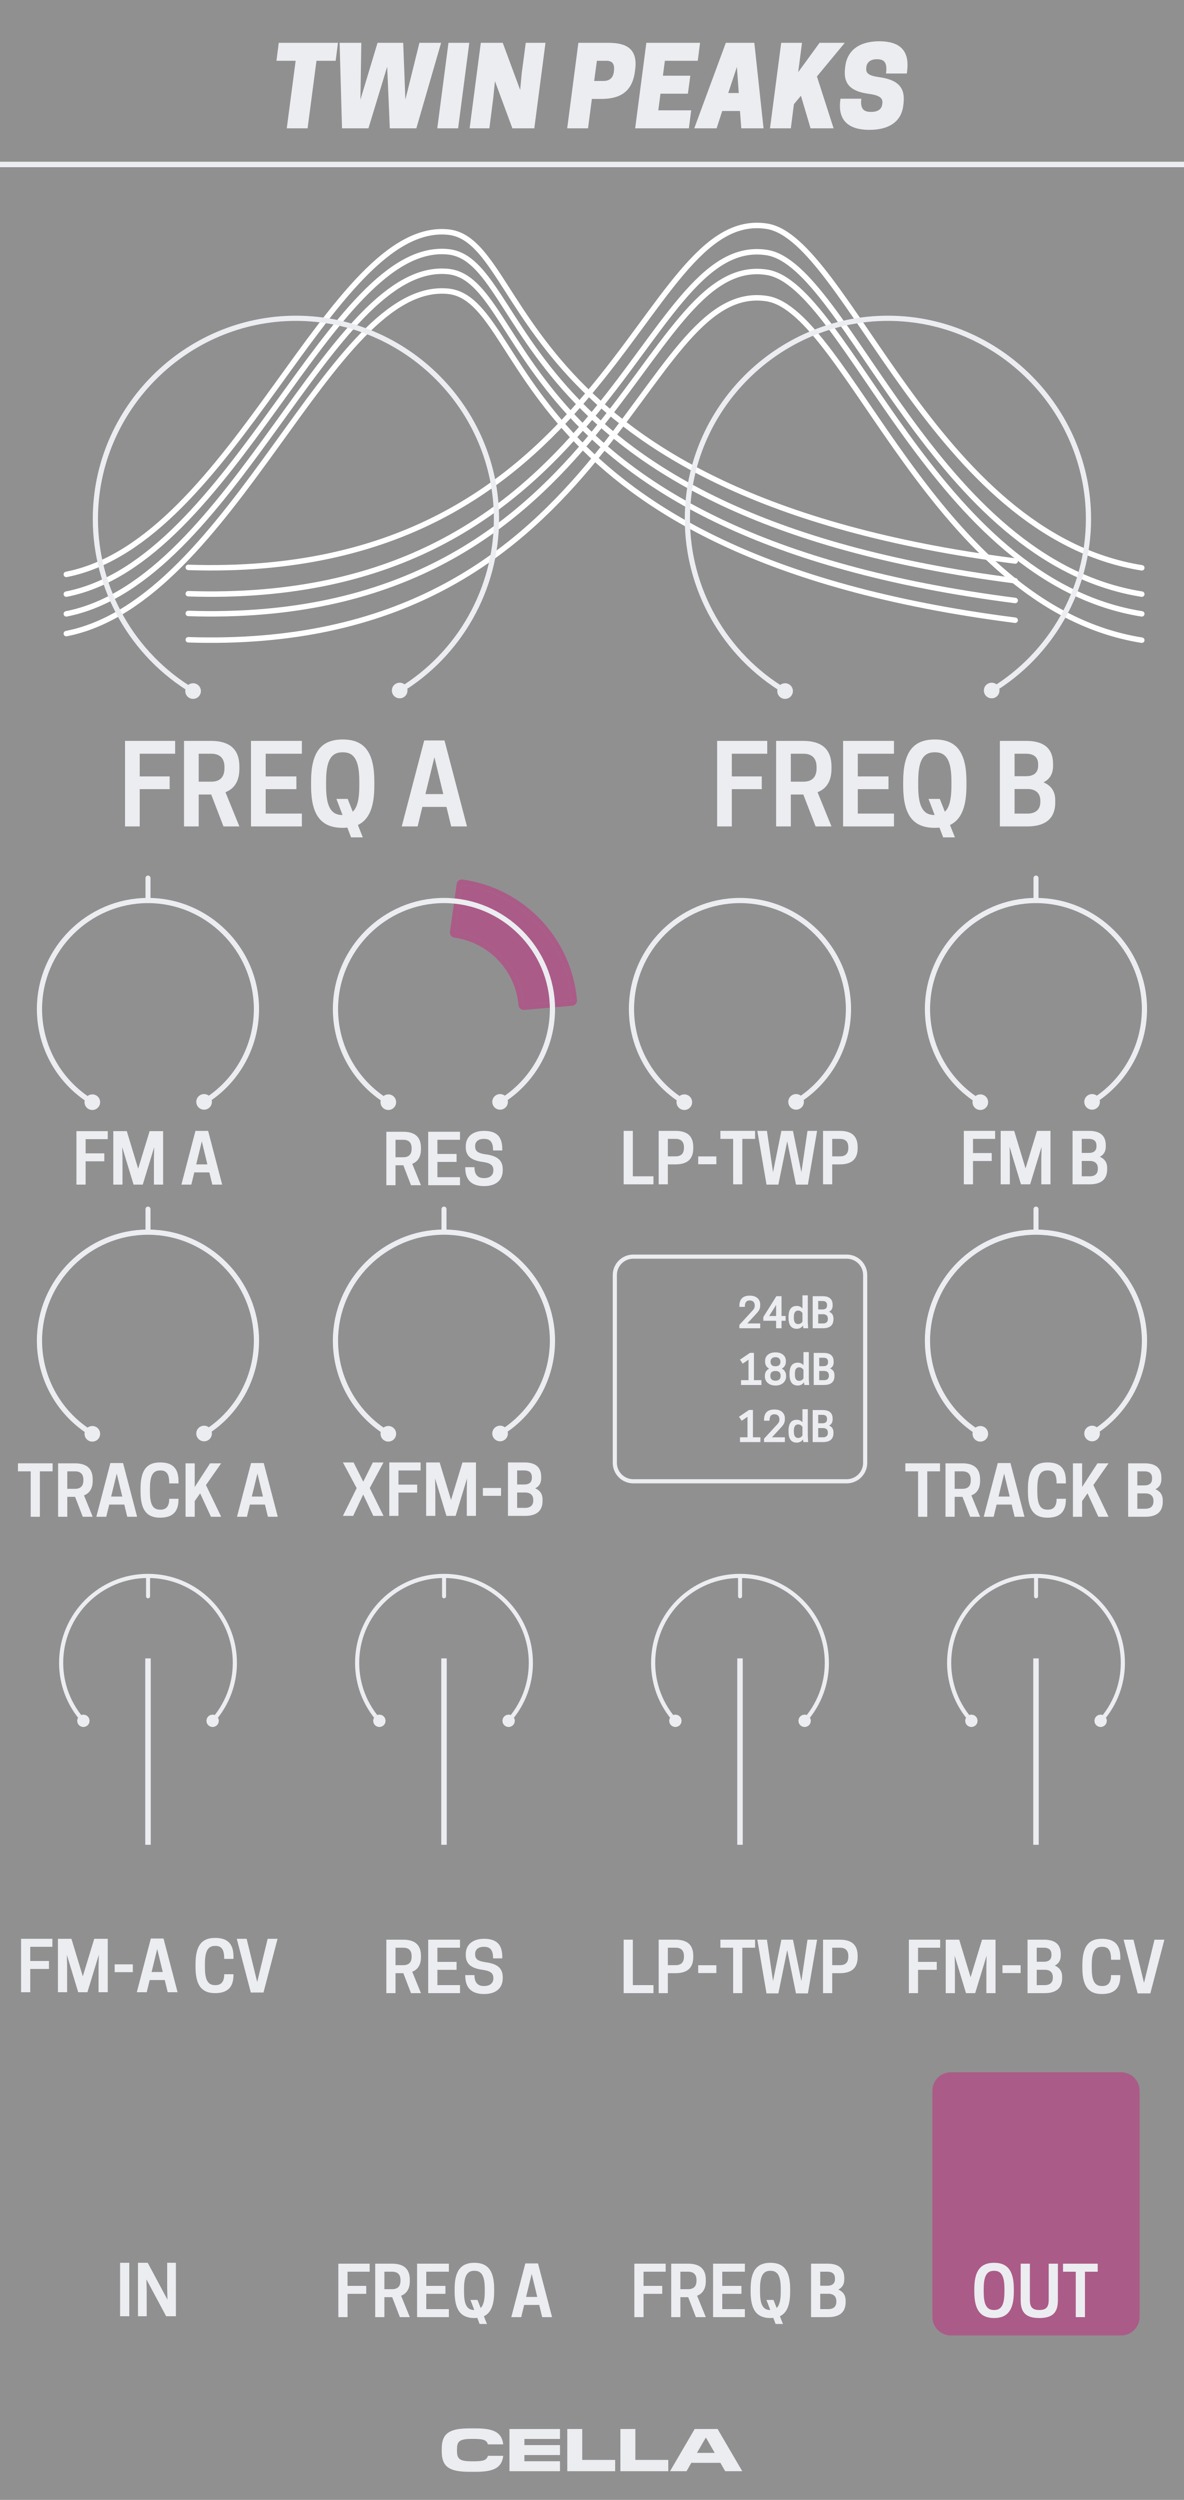 <?xml version="1.0" encoding="UTF-8" standalone="no"?>
<!DOCTYPE svg PUBLIC "-//W3C//DTD SVG 1.1//EN" "http://www.w3.org/Graphics/SVG/1.1/DTD/svg11.dtd">
<svg width="100%" height="100%" viewBox="0 0 180 380" version="1.1" xmlns="http://www.w3.org/2000/svg" xmlns:xlink="http://www.w3.org/1999/xlink" xml:space="preserve" xmlns:serif="http://www.serif.com/" style="fill-rule:evenodd;clip-rule:evenodd;stroke-linejoin:round;stroke-miterlimit:1.5;">
    <g id="Layer1">
        <rect x="-0" y="0" width="180" height="380" style="fill:#909090;"/>
        <g>
            <path d="M10.083,90.312C35.494,85.327 50.271,36.574 68.085,38.271C80.689,39.472 76.571,78.341 154.336,88.279" style="fill:none;stroke:#fff;stroke-width:0.83px;stroke-linecap:round;"/>
            <path d="M10.083,87.312C35.494,82.327 50.271,33.574 68.085,35.271C80.689,36.472 76.571,75.341 154.336,85.279" style="fill:none;stroke:#fff;stroke-width:0.83px;stroke-linecap:round;"/>
            <path d="M10.083,93.312C35.494,88.327 50.271,39.574 68.085,41.271C80.689,42.472 76.571,81.341 154.336,91.279" style="fill:none;stroke:#fff;stroke-width:0.83px;stroke-linecap:round;"/>
            <path d="M10.083,96.312C35.494,91.327 50.271,42.574 68.085,44.271C80.689,45.472 76.571,84.341 154.336,94.279" style="fill:none;stroke:#fff;stroke-width:0.83px;stroke-linecap:round;"/>
            <path d="M28.625,90.249C92.982,92.38 96.92,35.319 116.59,38.391C128.742,40.289 141.925,85.262 173.582,90.312" style="fill:none;stroke:#fff;stroke-width:0.83px;stroke-linecap:round;"/>
            <path d="M28.625,93.249C92.982,95.38 96.92,38.319 116.59,41.391C128.742,43.289 141.925,88.262 173.582,93.312" style="fill:none;stroke:#fff;stroke-width:0.83px;stroke-linecap:round;"/>
            <path d="M28.625,86.249C92.982,88.38 96.92,31.319 116.59,34.391C128.742,36.289 141.925,81.262 173.582,86.312" style="fill:none;stroke:#fff;stroke-width:0.83px;stroke-linecap:round;"/>
            <path d="M28.625,97.249C92.982,99.38 96.92,42.319 116.59,45.391C128.742,47.289 141.925,92.262 173.582,97.312" style="fill:none;stroke:#fff;stroke-width:0.83px;stroke-linecap:round;"/>
        </g>
        <path d="M173.25,317.8C173.25,316.255 171.995,315 170.45,315L144.55,315C143.005,315 141.75,316.255 141.75,317.8L141.75,352.2C141.75,353.745 143.005,355 144.55,355L170.45,355C171.995,355 173.25,353.745 173.25,352.2L173.25,317.8Z" style="fill:#ab5b87;"/>
        <path d="M0,25L180,25" style="fill:none;stroke:#ecedf1;stroke-width:0.83px;"/>
        <path d="M151.13,352.355C153.161,352.355 154.13,351.178 154.13,348.365L154.13,347.949C154.13,345.136 153.161,343.959 151.13,343.959C149.089,343.959 148.12,345.136 148.12,347.949L148.12,348.365C148.12,351.178 149.089,352.355 151.13,352.355ZM151.078,351.136C149.943,351.136 149.547,350.199 149.547,348.365L149.547,347.949C149.547,346.115 149.943,345.178 151.078,345.178L151.172,345.178C152.307,345.178 152.703,346.115 152.703,347.949L152.703,348.365C152.703,350.199 152.307,351.136 151.172,351.136L151.078,351.136Z" style="fill:#ecedf1;fill-rule:nonzero;"/>
        <path d="M158.005,352.355C160.057,352.355 160.828,351.49 160.828,349.667L160.828,344.094L159.432,344.094L159.432,349.615C159.432,350.688 159.047,351.136 158.005,351.136C156.953,351.136 156.568,350.688 156.568,349.615L156.568,344.094L155.172,344.094L155.172,349.667C155.172,351.49 155.943,352.355 158.005,352.355Z" style="fill:#ecedf1;fill-rule:nonzero;"/>
        <path d="M164.943,345.313L166.88,345.313L166.88,344.094L161.609,344.094L161.609,345.313L163.547,345.313L163.547,352.219L164.943,352.219L164.943,345.313Z" style="fill:#ecedf1;fill-rule:nonzero;"/>
        <path d="M96.437,344.094L96.437,352.219L97.833,352.219L97.833,348.678L100.677,348.678L100.677,347.469L97.833,347.469L97.833,345.313L101.198,345.313L101.198,344.094L96.437,344.094Z" style="fill:#ecedf1;fill-rule:nonzero;"/>
        <path d="M103.437,349.188L104.625,349.188L105.792,352.219L107.302,352.219L105.979,348.969C106.719,348.678 107.302,348.042 107.302,346.74L107.302,346.532C107.302,344.469 105.854,344.094 104.583,344.094L102.042,344.094L102.042,352.219L103.437,352.219L103.437,349.188ZM103.437,347.969L103.437,345.313L104.635,345.313C105.177,345.313 105.885,345.511 105.885,346.584L105.885,346.699C105.885,347.771 105.177,347.969 104.635,347.969L103.437,347.969Z" style="fill:#ecedf1;fill-rule:nonzero;"/>
        <path d="M108.406,344.094L108.406,352.219L113.24,352.219L113.24,351.001L109.802,351.001L109.802,348.678L112.719,348.678L112.719,347.469L109.802,347.469L109.802,345.313L113.24,345.313L113.24,344.094L108.406,344.094Z" style="fill:#ecedf1;fill-rule:nonzero;"/>
        <path d="M117.125,352.355C117.271,352.355 117.417,352.344 117.562,352.334L117.917,353.261L119.031,353.261L118.562,352.084C119.615,351.584 120.125,350.407 120.125,348.365L120.125,347.949C120.125,345.136 119.156,343.959 117.125,343.959C115.083,343.959 114.115,345.136 114.115,347.949L114.115,348.365C114.115,351.178 115.083,352.355 117.125,352.355ZM117.594,349.605L116.521,349.605L117.104,351.136L117.073,351.136C115.937,351.136 115.542,350.199 115.542,348.365L115.542,347.949C115.542,346.115 115.937,345.178 117.073,345.178L117.167,345.178C118.302,345.178 118.698,346.115 118.698,347.949L118.698,348.365C118.698,349.584 118.521,350.407 118.073,350.824L117.594,349.605Z" style="fill:#ecedf1;fill-rule:nonzero;"/>
        <path d="M123.302,344.094L123.302,352.219L125.896,352.219C127.229,352.219 128.562,351.782 128.562,349.938L128.562,349.73C128.562,348.803 128.083,348.303 127.448,348.032C127.979,347.761 128.354,347.292 128.354,346.49L128.354,346.282C128.354,344.501 127.083,344.094 125.792,344.094L123.302,344.094ZM125.948,348.667C126.552,348.667 127.146,348.938 127.146,349.782L127.146,349.896C127.146,350.73 126.552,351.001 125.948,351.001L124.698,351.001L124.698,348.667L125.948,348.667ZM125.792,345.313C126.375,345.313 126.937,345.532 126.937,346.313L126.937,346.449C126.937,347.23 126.375,347.449 125.792,347.449L124.698,347.449L124.698,345.313L125.792,345.313Z" style="fill:#ecedf1;fill-rule:nonzero;"/>
        <path d="M51.437,344.094L51.437,352.219L52.833,352.219L52.833,348.678L55.677,348.678L55.677,347.469L52.833,347.469L52.833,345.313L56.198,345.313L56.198,344.094L51.437,344.094Z" style="fill:#ecedf1;fill-rule:nonzero;"/>
        <path d="M58.437,349.188L59.625,349.188L60.792,352.219L62.302,352.219L60.979,348.969C61.719,348.678 62.302,348.042 62.302,346.74L62.302,346.532C62.302,344.469 60.854,344.094 59.583,344.094L57.042,344.094L57.042,352.219L58.437,352.219L58.437,349.188ZM58.437,347.969L58.437,345.313L59.635,345.313C60.177,345.313 60.885,345.511 60.885,346.584L60.885,346.699C60.885,347.771 60.177,347.969 59.635,347.969L58.437,347.969Z" style="fill:#ecedf1;fill-rule:nonzero;"/>
        <path d="M63.406,344.094L63.406,352.219L68.24,352.219L68.24,351.001L64.802,351.001L64.802,348.678L67.719,348.678L67.719,347.469L64.802,347.469L64.802,345.313L68.24,345.313L68.24,344.094L63.406,344.094Z" style="fill:#ecedf1;fill-rule:nonzero;"/>
        <path d="M72.125,352.355C72.271,352.355 72.417,352.344 72.562,352.334L72.917,353.261L74.031,353.261L73.562,352.084C74.615,351.584 75.125,350.407 75.125,348.365L75.125,347.949C75.125,345.136 74.156,343.959 72.125,343.959C70.083,343.959 69.115,345.136 69.115,347.949L69.115,348.365C69.115,351.178 70.083,352.355 72.125,352.355ZM72.594,349.605L71.521,349.605L72.104,351.136L72.073,351.136C70.937,351.136 70.542,350.199 70.542,348.365L70.542,347.949C70.542,346.115 70.937,345.178 72.073,345.178L72.167,345.178C73.302,345.178 73.698,346.115 73.698,347.949L73.698,348.365C73.698,349.584 73.521,350.407 73.073,350.824L72.594,349.605Z" style="fill:#ecedf1;fill-rule:nonzero;"/>
        <path d="M79.865,344.053L77.729,352.219L79.24,352.219L79.687,350.365L81.979,350.365L82.427,352.219L83.927,352.219L81.792,344.053L79.865,344.053ZM80.833,345.646L81.677,349.146L79.979,349.146L80.833,345.646Z" style="fill:#ecedf1;fill-rule:nonzero;"/>
        <path d="M86.926,152.088L79.614,152.727C79.12,147.087 74.799,142.534 69.192,141.746L70.214,134.477C79.205,135.74 86.134,143.042 86.926,152.088Z" style="fill:#ab5b87;"/>
        <path d="M86.995,152.876L79.683,153.516C79.247,153.554 78.863,153.232 78.825,152.796C78.364,147.523 74.324,143.266 69.082,142.529C68.649,142.469 68.348,142.068 68.408,141.635L69.43,134.367C69.491,133.934 69.891,133.632 70.324,133.693C79.68,135.008 86.891,142.606 87.714,152.019C87.753,152.454 87.43,152.838 86.995,152.876ZM86.926,152.088C86.134,143.042 79.205,135.74 70.214,134.477L69.192,141.746C74.799,142.534 79.12,147.087 79.614,152.727L86.926,152.088Z" style="fill:#ab5b87;"/>
        <g id="CTR">
            <circle id="Base" cx="45.007" cy="78.875" r="30.493" style="fill:none;"/>
            <path id="path89" d="M60.147,103.946C59.586,104.285 59.406,105.016 59.745,105.577C60.084,106.138 60.815,106.318 61.376,105.979C61.937,105.64 62.117,104.909 61.778,104.348C61.439,103.787 60.708,103.607 60.147,103.946Z" style="fill:#ecedf1;fill-rule:nonzero;"/>
            <path d="M29.964,104.027C30.526,104.363 30.71,105.092 30.374,105.655C30.038,106.218 29.309,106.402 28.746,106.066C28.183,105.73 27.999,105 28.335,104.437C28.671,103.875 29.401,103.691 29.964,104.027Z" style="fill:#ecedf1;fill-rule:nonzero;"/>
            <path d="M60.761,104.963C69.885,99.447 75.477,89.532 75.477,78.871C75.477,62.145 61.714,48.382 44.989,48.382C28.263,48.382 14.5,62.145 14.5,78.871C14.5,89.59 20.153,99.55 29.355,105.046" style="fill:none;fill-rule:nonzero;stroke:#ecedf1;stroke-width:0.79px;stroke-linecap:round;stroke-miterlimit:4;"/>
        </g>
        <g id="CTR1" serif:id="CTR">
            <circle id="Base1" serif:id="Base" cx="135.007" cy="78.875" r="30.493" style="fill:none;"/>
            <path id="path891" serif:id="path89" d="M150.147,103.946C149.586,104.285 149.406,105.016 149.745,105.577C150.084,106.138 150.815,106.318 151.376,105.979C151.937,105.64 152.117,104.909 151.778,104.348C151.439,103.787 150.708,103.607 150.147,103.946Z" style="fill:#ecedf1;fill-rule:nonzero;"/>
            <path d="M119.964,104.027C120.526,104.363 120.71,105.092 120.374,105.655C120.038,106.218 119.309,106.402 118.746,106.066C118.183,105.73 117.999,105 118.335,104.437C118.671,103.875 119.401,103.691 119.964,104.027Z" style="fill:#ecedf1;fill-rule:nonzero;"/>
            <path d="M150.761,104.963C159.885,99.447 165.477,89.532 165.477,78.871C165.477,62.145 151.714,48.382 134.989,48.382C118.263,48.382 104.5,62.145 104.5,78.871C104.5,89.59 110.153,99.55 119.355,105.046" style="fill:none;fill-rule:nonzero;stroke:#ecedf1;stroke-width:0.79px;stroke-linecap:round;stroke-miterlimit:4;"/>
        </g>
        <rect x="18.26" y="343.959" width="1.396" height="8.125" style="fill:#ecedf1;fill-rule:nonzero;"/>
        <path d="M26.74,343.959L25.417,343.959L25.417,347.844L25.458,349.563L22.458,343.959L20.979,343.959L20.979,352.084L22.302,352.084L22.302,348.199L22.26,346.48L25.26,352.084L26.74,352.084L26.74,343.959Z" style="fill:#ecedf1;fill-rule:nonzero;"/>
        <path d="M138.172,294.844L138.172,302.969L139.568,302.969L139.568,299.428L142.411,299.428L142.411,298.219L139.568,298.219L139.568,296.063L142.932,296.063L142.932,294.844L138.172,294.844Z" style="fill:#ecedf1;fill-rule:nonzero;"/>
        <path d="M149.995,297.271L149.953,298.949L149.953,302.969L151.349,302.969L151.349,294.844L149.297,294.844L147.557,300.553L145.828,294.844L143.776,294.844L143.776,302.969L145.172,302.969L145.172,298.949L145.13,297.271L146.859,302.969L148.255,302.969L149.995,297.271Z" style="fill:#ecedf1;fill-rule:nonzero;"/>
        <rect x="152.401" y="298.73" width="2.76" height="1.188" style="fill:#ecedf1;fill-rule:nonzero;"/>
        <path d="M156.214,294.844L156.214,302.969L158.807,302.969C160.141,302.969 161.474,302.532 161.474,300.688L161.474,300.48C161.474,299.553 160.995,299.053 160.359,298.782C160.891,298.511 161.266,298.042 161.266,297.24L161.266,297.032C161.266,295.251 159.995,294.844 158.703,294.844L156.214,294.844ZM158.859,299.417C159.464,299.417 160.057,299.688 160.057,300.532L160.057,300.646C160.057,301.48 159.464,301.751 158.859,301.751L157.609,301.751L157.609,299.417L158.859,299.417ZM158.703,296.063C159.286,296.063 159.849,296.282 159.849,297.063L159.849,297.199C159.849,297.98 159.286,298.199 158.703,298.199L157.609,298.199L157.609,296.063L158.703,296.063Z" style="fill:#ecedf1;fill-rule:nonzero;"/>
        <path d="M165.974,299.115L165.974,298.699C165.974,296.865 166.349,295.928 167.505,295.928L167.599,295.928C168.589,295.928 168.911,296.605 168.911,297.896L170.318,297.896L170.318,297.542C170.318,295.563 169.38,294.709 167.516,294.709C165.484,294.709 164.547,295.886 164.547,298.699L164.547,299.115C164.547,301.928 165.484,303.105 167.516,303.105C169.38,303.105 170.318,302.251 170.318,300.334L170.318,300.23L168.911,300.23C168.911,301.251 168.547,301.886 167.599,301.886L167.505,301.886C166.339,301.886 165.974,300.949 165.974,299.115Z" style="fill:#ecedf1;fill-rule:nonzero;"/>
        <path d="M174.88,303.011L177.016,294.844L175.516,294.844L173.922,301.417L172.318,294.844L170.818,294.844L172.953,303.011L174.88,303.011Z" style="fill:#ecedf1;fill-rule:nonzero;"/>
        <path d="M99.344,302.969L99.344,301.751L96.208,301.751L96.208,294.844L94.812,294.844L94.812,302.969L99.344,302.969Z" style="fill:#ecedf1;fill-rule:nonzero;"/>
        <path d="M101.531,299.938L102.677,299.938C103.948,299.938 105.396,299.563 105.396,297.49L105.396,297.282C105.396,295.219 103.948,294.844 102.677,294.844L100.135,294.844L100.135,302.969L101.531,302.969L101.531,299.938ZM101.531,298.719L101.531,296.063L102.729,296.063C103.271,296.063 103.979,296.261 103.979,297.334L103.979,297.449C103.979,298.521 103.271,298.719 102.729,298.719L101.531,298.719Z" style="fill:#ecedf1;fill-rule:nonzero;"/>
        <rect x="106.146" y="298.73" width="2.76" height="1.188" style="fill:#ecedf1;fill-rule:nonzero;"/>
        <path d="M112.854,296.063L114.792,296.063L114.792,294.844L109.521,294.844L109.521,296.063L111.458,296.063L111.458,302.969L112.854,302.969L112.854,296.063Z" style="fill:#ecedf1;fill-rule:nonzero;"/>
        <path d="M121.01,303.011L122.823,303.011L124.219,294.844L122.76,294.844L121.833,301.136L120.552,294.844L118.792,294.844L117.521,301.136L116.594,294.844L115.135,294.844L116.531,303.011L118.333,303.011L119.677,296.428L121.01,303.011Z" style="fill:#ecedf1;fill-rule:nonzero;"/>
        <path d="M126.521,299.938L127.667,299.938C128.937,299.938 130.385,299.563 130.385,297.49L130.385,297.282C130.385,295.219 128.937,294.844 127.667,294.844L125.125,294.844L125.125,302.969L126.521,302.969L126.521,299.938ZM126.521,298.719L126.521,296.063L127.719,296.063C128.26,296.063 128.969,296.261 128.969,297.334L128.969,297.449C128.969,298.521 128.26,298.719 127.719,298.719L126.521,298.719Z" style="fill:#ecedf1;fill-rule:nonzero;"/>
        <path d="M60.13,299.938L61.318,299.938L62.484,302.969L63.995,302.969L62.672,299.719C63.411,299.428 63.995,298.792 63.995,297.49L63.995,297.282C63.995,295.219 62.547,294.844 61.276,294.844L58.734,294.844L58.734,302.969L60.13,302.969L60.13,299.938ZM60.13,298.719L60.13,296.063L61.328,296.063C61.87,296.063 62.578,296.261 62.578,297.334L62.578,297.449C62.578,298.521 61.87,298.719 61.328,298.719L60.13,298.719Z" style="fill:#ecedf1;fill-rule:nonzero;"/>
        <path d="M65.099,294.844L65.099,302.969L69.932,302.969L69.932,301.751L66.495,301.751L66.495,299.428L69.411,299.428L69.411,298.219L66.495,298.219L66.495,296.063L69.932,296.063L69.932,294.844L65.099,294.844Z" style="fill:#ecedf1;fill-rule:nonzero;"/>
        <path d="M73.37,299.428C74.609,299.594 75.005,299.969 75.005,300.678L75.005,300.74C75.005,301.417 74.505,301.886 73.63,301.886L73.536,301.886C72.661,301.886 72.13,301.386 72.13,300.23L70.734,300.23L70.734,300.334C70.734,302.199 71.724,303.105 73.589,303.105C75.401,303.105 76.432,302.209 76.432,300.688L76.432,300.574C76.432,299.146 75.589,298.511 73.818,298.271C72.536,298.094 72.234,297.719 72.234,297.053L72.234,296.99C72.234,296.355 72.734,295.928 73.505,295.928L73.599,295.928C74.568,295.928 74.964,296.469 74.964,297.688L76.359,297.688L76.359,297.449C76.359,295.615 75.516,294.709 73.589,294.709C71.828,294.709 70.807,295.626 70.807,297.063L70.807,297.167C70.807,298.511 71.599,299.188 73.37,299.428Z" style="fill:#ecedf1;fill-rule:nonzero;"/>
        <path d="M3.203,294.709L3.203,302.834L4.599,302.834L4.599,299.292L7.443,299.292L7.443,298.084L4.599,298.084L4.599,295.928L7.964,295.928L7.964,294.709L3.203,294.709Z" style="fill:#ecedf1;fill-rule:nonzero;"/>
        <path d="M15.026,297.136L14.984,298.813L14.984,302.834L16.38,302.834L16.38,294.709L14.328,294.709L12.589,300.417L10.859,294.709L8.807,294.709L8.807,302.834L10.203,302.834L10.203,298.813L10.161,297.136L11.891,302.834L13.286,302.834L15.026,297.136Z" style="fill:#ecedf1;fill-rule:nonzero;"/>
        <rect x="17.432" y="298.594" width="2.76" height="1.188" style="fill:#ecedf1;fill-rule:nonzero;"/>
        <path d="M22.932,294.667L20.797,302.834L22.307,302.834L22.755,300.98L25.047,300.98L25.495,302.834L26.995,302.834L24.859,294.667L22.932,294.667ZM23.901,296.261L24.745,299.761L23.047,299.761L23.901,296.261Z" style="fill:#ecedf1;fill-rule:nonzero;"/>
        <path d="M31.151,298.98L31.151,298.563C31.151,296.73 31.526,295.792 32.682,295.792L32.776,295.792C33.766,295.792 34.089,296.469 34.089,297.761L35.495,297.761L35.495,297.407C35.495,295.428 34.557,294.574 32.693,294.574C30.661,294.574 29.724,295.751 29.724,298.563L29.724,298.98C29.724,301.792 30.661,302.969 32.693,302.969C34.557,302.969 35.495,302.115 35.495,300.199L35.495,300.094L34.089,300.094C34.089,301.115 33.724,301.751 32.776,301.751L32.682,301.751C31.516,301.751 31.151,300.813 31.151,298.98Z" style="fill:#ecedf1;fill-rule:nonzero;"/>
        <path d="M40.057,302.876L42.193,294.709L40.693,294.709L39.099,301.282L37.495,294.709L35.995,294.709L38.13,302.876L40.057,302.876Z" style="fill:#ecedf1;fill-rule:nonzero;"/>
        <path d="M140.969,223.654L142.906,223.654L142.906,222.435L137.635,222.435L137.635,223.654L139.573,223.654L139.573,230.56L140.969,230.56L140.969,223.654Z" style="fill:#ecedf1;fill-rule:nonzero;"/>
        <path d="M145.135,227.529L146.323,227.529L147.49,230.56L149,230.56L147.677,227.31C148.417,227.019 149,226.383 149,225.081L149,224.873C149,222.81 147.552,222.435 146.281,222.435L143.74,222.435L143.74,230.56L145.135,230.56L145.135,227.529ZM145.135,226.31L145.135,223.654L146.333,223.654C146.875,223.654 147.583,223.852 147.583,224.925L147.583,225.04C147.583,226.113 146.875,226.31 146.333,226.31L145.135,226.31Z" style="fill:#ecedf1;fill-rule:nonzero;"/>
        <path d="M151.688,222.394L149.552,230.56L151.063,230.56L151.51,228.706L153.802,228.706L154.25,230.56L155.75,230.56L153.615,222.394L151.688,222.394ZM152.656,223.988L153.5,227.488L151.802,227.488L152.656,223.988Z" style="fill:#ecedf1;fill-rule:nonzero;"/>
        <path d="M157.698,226.706L157.698,226.29C157.698,224.456 158.073,223.519 159.229,223.519L159.323,223.519C160.313,223.519 160.635,224.196 160.635,225.488L162.042,225.488L162.042,225.133C162.042,223.154 161.104,222.3 159.24,222.3C157.208,222.3 156.271,223.477 156.271,226.29L156.271,226.706C156.271,229.519 157.208,230.696 159.24,230.696C161.104,230.696 162.042,229.842 162.042,227.925L162.042,227.821L160.635,227.821C160.635,228.842 160.271,229.477 159.323,229.477L159.229,229.477C158.063,229.477 157.698,228.54 157.698,226.706Z" style="fill:#ecedf1;fill-rule:nonzero;"/>
        <path d="M164.51,222.435L163.115,222.435L163.115,230.56L164.51,230.56L164.51,228.165L165.333,226.998L166.979,230.56L168.531,230.56L166.219,225.738L168.531,222.435L166.844,222.435L164.51,226.029L164.51,222.435Z" style="fill:#ecedf1;fill-rule:nonzero;"/>
        <path d="M171.51,222.435L171.51,230.56L174.104,230.56C175.438,230.56 176.771,230.123 176.771,228.279L176.771,228.071C176.771,227.144 176.292,226.644 175.656,226.373C176.188,226.102 176.563,225.633 176.563,224.831L176.563,224.623C176.563,222.842 175.292,222.435 174,222.435L171.51,222.435ZM174.156,227.008C174.76,227.008 175.354,227.279 175.354,228.123L175.354,228.238C175.354,229.071 174.76,229.342 174.156,229.342L172.906,229.342L172.906,227.008L174.156,227.008ZM174,223.654C174.583,223.654 175.146,223.873 175.146,224.654L175.146,224.79C175.146,225.571 174.583,225.79 174,225.79L172.906,225.79L172.906,223.654L174,223.654Z" style="fill:#ecedf1;fill-rule:nonzero;"/>
        <path d="M52.13,230.425L53.693,230.425L55.214,227.175L56.755,230.425L58.307,230.425L56.214,226.196L58.307,222.3L56.682,222.3L55.224,225.227L53.755,222.3L52.13,222.3L54.224,226.206L52.13,230.425Z" style="fill:#ecedf1;fill-rule:nonzero;"/>
        <path d="M59.182,222.3L59.182,230.425L60.578,230.425L60.578,226.883L63.422,226.883L63.422,225.675L60.578,225.675L60.578,223.519L63.943,223.519L63.943,222.3L59.182,222.3Z" style="fill:#ecedf1;fill-rule:nonzero;"/>
        <path d="M71.005,224.727L70.964,226.404L70.964,230.425L72.359,230.425L72.359,222.3L70.307,222.3L68.568,228.008L66.839,222.3L64.786,222.3L64.786,230.425L66.182,230.425L66.182,226.404L66.141,224.727L67.87,230.425L69.266,230.425L71.005,224.727Z" style="fill:#ecedf1;fill-rule:nonzero;"/>
        <rect x="73.411" y="226.185" width="2.76" height="1.188" style="fill:#ecedf1;fill-rule:nonzero;"/>
        <path d="M77.224,222.3L77.224,230.425L79.818,230.425C81.151,230.425 82.484,229.988 82.484,228.144L82.484,227.935C82.484,227.008 82.005,226.508 81.37,226.238C81.901,225.967 82.276,225.498 82.276,224.696L82.276,224.488C82.276,222.706 81.005,222.3 79.714,222.3L77.224,222.3ZM79.87,226.873C80.474,226.873 81.068,227.144 81.068,227.988L81.068,228.102C81.068,228.935 80.474,229.206 79.87,229.206L78.62,229.206L78.62,226.873L79.87,226.873ZM79.714,223.519C80.297,223.519 80.859,223.738 80.859,224.519L80.859,224.654C80.859,225.435 80.297,225.654 79.714,225.654L78.62,225.654L78.62,223.519L79.714,223.519Z" style="fill:#ecedf1;fill-rule:nonzero;"/>
        <path d="M6.062,223.654L8,223.654L8,222.435L2.729,222.435L2.729,223.654L4.667,223.654L4.667,230.56L6.062,230.56L6.062,223.654Z" style="fill:#ecedf1;fill-rule:nonzero;"/>
        <path d="M10.229,227.529L11.417,227.529L12.583,230.56L14.094,230.56L12.771,227.31C13.51,227.019 14.094,226.383 14.094,225.081L14.094,224.873C14.094,222.81 12.646,222.435 11.375,222.435L8.833,222.435L8.833,230.56L10.229,230.56L10.229,227.529ZM10.229,226.31L10.229,223.654L11.427,223.654C11.969,223.654 12.677,223.852 12.677,224.925L12.677,225.04C12.677,226.113 11.969,226.31 11.427,226.31L10.229,226.31Z" style="fill:#ecedf1;fill-rule:nonzero;"/>
        <path d="M16.781,222.394L14.646,230.56L16.156,230.56L16.604,228.706L18.896,228.706L19.344,230.56L20.844,230.56L18.708,222.394L16.781,222.394ZM17.75,223.988L18.594,227.488L16.896,227.488L17.75,223.988Z" style="fill:#ecedf1;fill-rule:nonzero;"/>
        <path d="M22.792,226.706L22.792,226.29C22.792,224.456 23.167,223.519 24.323,223.519L24.417,223.519C25.406,223.519 25.729,224.196 25.729,225.488L27.135,225.488L27.135,225.133C27.135,223.154 26.198,222.3 24.333,222.3C22.302,222.3 21.365,223.477 21.365,226.29L21.365,226.706C21.365,229.519 22.302,230.696 24.333,230.696C26.198,230.696 27.135,229.842 27.135,227.925L27.135,227.821L25.729,227.821C25.729,228.842 25.365,229.477 24.417,229.477L24.323,229.477C23.156,229.477 22.792,228.54 22.792,226.706Z" style="fill:#ecedf1;fill-rule:nonzero;"/>
        <path d="M29.604,222.435L28.208,222.435L28.208,230.56L29.604,230.56L29.604,228.165L30.427,226.998L32.073,230.56L33.625,230.56L31.312,225.738L33.625,222.435L31.937,222.435L29.604,226.029L29.604,222.435Z" style="fill:#ecedf1;fill-rule:nonzero;"/>
        <path d="M38.167,222.394L36.031,230.56L37.542,230.56L37.99,228.706L40.281,228.706L40.729,230.56L42.229,230.56L40.094,222.394L38.167,222.394ZM39.135,223.988L39.979,227.488L38.281,227.488L39.135,223.988Z" style="fill:#ecedf1;fill-rule:nonzero;"/>
        <path d="M146.526,171.9L146.526,180.025L147.922,180.025L147.922,176.483L150.766,176.483L150.766,175.275L147.922,175.275L147.922,173.119L151.286,173.119L151.286,171.9L146.526,171.9Z" style="fill:#ecedf1;fill-rule:nonzero;"/>
        <path d="M158.349,174.327L158.307,176.004L158.307,180.025L159.703,180.025L159.703,171.9L157.651,171.9L155.911,177.608L154.182,171.9L152.13,171.9L152.13,180.025L153.526,180.025L153.526,176.004L153.484,174.327L155.214,180.025L156.609,180.025L158.349,174.327Z" style="fill:#ecedf1;fill-rule:nonzero;"/>
        <path d="M163.057,171.9L163.057,180.025L165.651,180.025C166.984,180.025 168.318,179.588 168.318,177.744L168.318,177.535C168.318,176.608 167.839,176.108 167.203,175.838C167.734,175.567 168.109,175.098 168.109,174.296L168.109,174.088C168.109,172.306 166.839,171.9 165.547,171.9L163.057,171.9ZM165.703,176.473C166.307,176.473 166.901,176.744 166.901,177.588L166.901,177.702C166.901,178.535 166.307,178.806 165.703,178.806L164.453,178.806L164.453,176.473L165.703,176.473ZM165.547,173.119C166.13,173.119 166.693,173.338 166.693,174.119L166.693,174.254C166.693,175.035 166.13,175.254 165.547,175.254L164.453,175.254L164.453,173.119L165.547,173.119Z" style="fill:#ecedf1;fill-rule:nonzero;"/>
        <path d="M99.344,180.025L99.344,178.806L96.208,178.806L96.208,171.9L94.812,171.9L94.812,180.025L99.344,180.025Z" style="fill:#ecedf1;fill-rule:nonzero;"/>
        <path d="M101.531,176.994L102.677,176.994C103.948,176.994 105.396,176.619 105.396,174.546L105.396,174.338C105.396,172.275 103.948,171.9 102.677,171.9L100.135,171.9L100.135,180.025L101.531,180.025L101.531,176.994ZM101.531,175.775L101.531,173.119L102.729,173.119C103.271,173.119 103.979,173.317 103.979,174.39L103.979,174.504C103.979,175.577 103.271,175.775 102.729,175.775L101.531,175.775Z" style="fill:#ecedf1;fill-rule:nonzero;"/>
        <rect x="106.146" y="175.785" width="2.76" height="1.188" style="fill:#ecedf1;fill-rule:nonzero;"/>
        <path d="M112.854,173.119L114.792,173.119L114.792,171.9L109.521,171.9L109.521,173.119L111.458,173.119L111.458,180.025L112.854,180.025L112.854,173.119Z" style="fill:#ecedf1;fill-rule:nonzero;"/>
        <path d="M121.01,180.067L122.823,180.067L124.219,171.9L122.76,171.9L121.833,178.192L120.552,171.9L118.792,171.9L117.521,178.192L116.594,171.9L115.135,171.9L116.531,180.067L118.333,180.067L119.677,173.483L121.01,180.067Z" style="fill:#ecedf1;fill-rule:nonzero;"/>
        <path d="M126.521,176.994L127.667,176.994C128.937,176.994 130.385,176.619 130.385,174.546L130.385,174.338C130.385,172.275 128.937,171.9 127.667,171.9L125.125,171.9L125.125,180.025L126.521,180.025L126.521,176.994ZM126.521,175.775L126.521,173.119L127.719,173.119C128.26,173.119 128.969,173.317 128.969,174.39L128.969,174.504C128.969,175.577 128.26,175.775 127.719,175.775L126.521,175.775Z" style="fill:#ecedf1;fill-rule:nonzero;"/>
        <path d="M60.13,177.129L61.318,177.129L62.484,180.16L63.995,180.16L62.672,176.91C63.411,176.619 63.995,175.983 63.995,174.681L63.995,174.473C63.995,172.41 62.547,172.035 61.276,172.035L58.734,172.035L58.734,180.16L60.13,180.16L60.13,177.129ZM60.13,175.91L60.13,173.254L61.328,173.254C61.87,173.254 62.578,173.452 62.578,174.525L62.578,174.64C62.578,175.713 61.87,175.91 61.328,175.91L60.13,175.91Z" style="fill:#ecedf1;fill-rule:nonzero;"/>
        <path d="M65.099,172.035L65.099,180.16L69.932,180.16L69.932,178.942L66.495,178.942L66.495,176.619L69.411,176.619L69.411,175.41L66.495,175.41L66.495,173.254L69.932,173.254L69.932,172.035L65.099,172.035Z" style="fill:#ecedf1;fill-rule:nonzero;"/>
        <path d="M73.37,176.619C74.609,176.785 75.005,177.16 75.005,177.869L75.005,177.931C75.005,178.608 74.505,179.077 73.63,179.077L73.536,179.077C72.661,179.077 72.13,178.577 72.13,177.421L70.734,177.421L70.734,177.525C70.734,179.39 71.724,180.296 73.589,180.296C75.401,180.296 76.432,179.4 76.432,177.879L76.432,177.765C76.432,176.338 75.589,175.702 73.818,175.463C72.536,175.285 72.234,174.91 72.234,174.244L72.234,174.181C72.234,173.546 72.734,173.119 73.505,173.119L73.599,173.119C74.568,173.119 74.964,173.66 74.964,174.879L76.359,174.879L76.359,174.64C76.359,172.806 75.516,171.9 73.589,171.9C71.828,171.9 70.807,172.817 70.807,174.254L70.807,174.358C70.807,175.702 71.599,176.379 73.37,176.619Z" style="fill:#ecedf1;fill-rule:nonzero;"/>
        <path d="M11.62,171.942L11.62,180.067L13.016,180.067L13.016,176.525L15.859,176.525L15.859,175.317L13.016,175.317L13.016,173.16L16.38,173.16L16.38,171.942L11.62,171.942Z" style="fill:#ecedf1;fill-rule:nonzero;"/>
        <path d="M23.443,174.369L23.401,176.046L23.401,180.067L24.797,180.067L24.797,171.942L22.745,171.942L21.005,177.65L19.276,171.942L17.224,171.942L17.224,180.067L18.62,180.067L18.62,176.046L18.578,174.369L20.307,180.067L21.703,180.067L23.443,174.369Z" style="fill:#ecedf1;fill-rule:nonzero;"/>
        <path d="M29.714,171.9L27.578,180.067L29.089,180.067L29.536,178.213L31.828,178.213L32.276,180.067L33.776,180.067L31.641,171.9L29.714,171.9ZM30.682,173.494L31.526,176.994L29.828,176.994L30.682,173.494Z" style="fill:#ecedf1;fill-rule:nonzero;"/>
        <path d="M48.112,9.24L51.029,9.24L51.379,6.507L42.379,6.507L42.029,9.24L44.946,9.24L43.596,19.507L46.762,19.507L48.112,9.24Z" style="fill:#ecedf1;fill-rule:nonzero;"/>
        <path d="M59.262,19.507L63.296,19.507L67.062,6.507L63.762,6.507L61.629,15.14L61.296,6.507L57.396,6.507L54.796,15.14L54.929,6.507L51.629,6.507L51.996,19.507L56.012,19.507L58.862,10.14L59.262,19.507Z" style="fill:#ecedf1;fill-rule:nonzero;"/>
        <path d="M71.346,6.507L68.179,6.507L66.479,19.507L69.646,19.507L71.346,6.507Z" style="fill:#ecedf1;fill-rule:nonzero;"/>
        <path d="M82.929,6.507L79.929,6.507L79.312,11.173L79.079,13.673L76.429,6.507L73.096,6.507L71.396,19.507L74.396,19.507L74.996,14.84L75.246,12.34L77.896,19.507L81.229,19.507L82.929,6.507Z" style="fill:#ecedf1;fill-rule:nonzero;"/>
        <path d="M89.979,15.04L91.296,15.04C93.496,15.04 96.029,14.54 96.512,10.94L96.562,10.573C97.046,6.973 94.612,6.507 92.412,6.507L87.929,6.507L86.229,19.507L89.396,19.507L89.979,15.04ZM90.329,12.307L90.746,9.24L92.196,9.24C92.812,9.24 93.462,9.44 93.346,10.673L93.329,10.857C93.212,12.057 92.396,12.307 91.779,12.307L90.329,12.307Z" style="fill:#ecedf1;fill-rule:nonzero;"/>
        <path d="M98.262,6.507L96.562,19.507L104.729,19.507L105.079,16.773L100.079,16.773L100.412,14.24L104.579,14.24L104.946,11.507L100.779,11.507L101.079,9.24L106.079,9.24L106.429,6.507L98.262,6.507Z" style="fill:#ecedf1;fill-rule:nonzero;"/>
        <path d="M110.346,6.507L105.546,19.507L108.946,19.507L109.796,16.873L112.496,16.873L112.696,19.507L116.079,19.507L114.679,6.507L110.346,6.507ZM112.029,10.173L112.312,14.14L110.712,14.14L112.029,10.173Z" style="fill:#ecedf1;fill-rule:nonzero;"/>
        <path d="M121.929,6.507L118.762,6.507L117.062,19.507L120.229,19.507L120.696,15.84L121.762,14.557L123.229,19.507L126.729,19.507L124.196,11.623L128.429,6.507L124.596,6.507L121.346,10.973L121.929,6.507Z" style="fill:#ecedf1;fill-rule:nonzero;"/>
        <path d="M132.129,14.273C133.896,14.507 134.212,15.023 134.146,15.673L134.129,15.84C134.062,16.473 133.579,17.007 132.496,17.007L132.329,17.007C131.246,17.007 130.762,16.44 130.946,15.007L127.779,15.007L127.746,15.273C127.362,18.29 128.996,19.74 132.162,19.74C135.229,19.74 137.062,18.44 137.329,15.99L137.362,15.69C137.646,13.207 136.412,12.107 133.629,11.723C131.912,11.49 131.629,11.04 131.696,10.34L131.712,10.173C131.779,9.523 132.312,9.007 133.229,9.007L133.396,9.007C134.562,9.007 134.896,9.707 134.696,11.173L137.862,11.173L137.912,10.773C138.279,7.807 136.929,6.273 133.679,6.273C130.429,6.273 128.746,7.84 128.496,10.14L128.462,10.44C128.196,12.79 129.346,13.907 132.129,14.273Z" style="fill:#ecedf1;fill-rule:nonzero;"/>
        <path d="M72.327,375.731C75.077,375.731 76.287,375.117 76.507,373.302L74.178,373.302C73.977,373.953 73.546,374.136 71.96,374.136L71.74,374.136C69.797,374.136 69.476,373.724 69.476,372.541L69.476,372.33C69.476,371.13 69.797,370.726 71.74,370.726L71.96,370.726C73.546,370.726 73.977,370.91 74.178,371.56L76.507,371.56C76.287,369.745 75.077,369.131 72.327,369.131L71.373,369.131C68.321,369.131 67.157,369.874 67.157,372.23L67.157,372.633C67.157,374.989 68.321,375.731 71.373,375.731L72.327,375.731Z" style="fill:#ecedf1;fill-rule:nonzero;"/>
        <path d="M85.133,374.127L79.724,374.127L79.724,373.183L85.133,373.183L85.133,371.67L79.724,371.67L79.724,370.735L85.133,370.735L85.133,369.223L77.451,369.223L77.451,375.64L85.133,375.64L85.133,374.127Z" style="fill:#ecedf1;fill-rule:nonzero;"/>
        <path d="M93.52,373.925L88.515,373.925L88.515,369.223L86.242,369.223L86.242,375.64L93.52,375.64L93.52,373.925Z" style="fill:#ecedf1;fill-rule:nonzero;"/>
        <path d="M101.596,373.925L96.591,373.925L96.591,369.223L94.318,369.223L94.318,375.64L101.596,375.64L101.596,373.925Z" style="fill:#ecedf1;fill-rule:nonzero;"/>
        <path d="M109.094,369.223L105.611,369.223L101.862,375.64L104.373,375.64L105.098,374.365L109.516,374.365L110.249,375.64L112.843,375.64L109.094,369.223ZM107.353,370.58L108.654,372.853L105.959,372.853L107.27,370.58L107.353,370.58Z" style="fill:#ecedf1;fill-rule:nonzero;"/>
        <g id="CTR2" serif:id="CTR">
            <circle id="Base2" serif:id="Base" cx="22.504" cy="153.38" r="16.496" style="fill:none;"/>
            <path id="path892" serif:id="path89" d="M30.412,166.477C29.851,166.816 29.671,167.546 30.01,168.107C30.349,168.668 31.08,168.848 31.641,168.509C32.202,168.17 32.382,167.44 32.043,166.879C31.704,166.318 30.973,166.138 30.412,166.477Z" style="fill:#ecedf1;fill-rule:nonzero;"/>
            <path d="M14.645,166.519C15.208,166.855 15.392,167.584 15.056,168.147C14.72,168.71 13.99,168.894 13.427,168.558C12.865,168.222 12.681,167.492 13.017,166.929C13.353,166.367 14.082,166.183 14.645,166.519Z" style="fill:#ecedf1;fill-rule:nonzero;"/>
            <path d="M31.027,167.493C35.962,164.509 38.988,159.145 38.988,153.378C38.988,144.33 31.542,136.884 22.494,136.884C13.446,136.884 6,144.33 6,153.378C6,159.176 9.058,164.565 14.036,167.538" style="fill:none;fill-rule:nonzero;stroke:#ecedf1;stroke-width:0.79px;stroke-linecap:round;stroke-miterlimit:4;"/>
        </g>
        <path id="line87" d="M22.5,136.884L22.5,133.471" style="fill:none;fill-rule:nonzero;stroke:#ecedf1;stroke-width:0.76px;stroke-linecap:round;stroke-miterlimit:4;"/>
        <path id="line871" serif:id="line87" d="M157.5,136.884L157.5,133.471" style="fill:none;fill-rule:nonzero;stroke:#ecedf1;stroke-width:0.76px;stroke-linecap:round;stroke-miterlimit:4;"/>
        <path id="line872" serif:id="line87" d="M157.5,187.206L157.5,183.793" style="fill:none;fill-rule:nonzero;stroke:#ecedf1;stroke-width:0.76px;stroke-linecap:round;stroke-miterlimit:4;"/>
        <path id="line873" serif:id="line87" d="M22.5,187.206L22.5,183.793" style="fill:none;fill-rule:nonzero;stroke:#ecedf1;stroke-width:0.76px;stroke-linecap:round;stroke-miterlimit:4;"/>
        <path id="line874" serif:id="line87" d="M67.5,187.206L67.5,183.793" style="fill:none;fill-rule:nonzero;stroke:#ecedf1;stroke-width:0.76px;stroke-linecap:round;stroke-miterlimit:4;"/>
        <g id="CTR3" serif:id="CTR">
            <circle id="Base3" serif:id="Base" cx="67.504" cy="153.38" r="16.496" style="fill:none;"/>
            <path id="path893" serif:id="path89" d="M75.412,166.477C74.851,166.816 74.671,167.546 75.01,168.107C75.349,168.668 76.08,168.848 76.641,168.509C77.202,168.17 77.382,167.44 77.043,166.879C76.704,166.318 75.973,166.138 75.412,166.477Z" style="fill:#ecedf1;fill-rule:nonzero;"/>
            <path d="M59.645,166.519C60.208,166.855 60.392,167.584 60.056,168.147C59.72,168.71 58.99,168.894 58.427,168.558C57.865,168.222 57.681,167.492 58.017,166.929C58.353,166.367 59.082,166.183 59.645,166.519Z" style="fill:#ecedf1;fill-rule:nonzero;"/>
            <path d="M76.027,167.493C80.962,164.509 83.988,159.145 83.988,153.378C83.988,144.33 76.542,136.884 67.494,136.884C58.446,136.884 51,144.33 51,153.378C51,159.176 54.058,164.565 59.036,167.538" style="fill:none;fill-rule:nonzero;stroke:#ecedf1;stroke-width:0.79px;stroke-linecap:round;stroke-miterlimit:4;"/>
        </g>
        <g id="CTR4" serif:id="CTR">
            <circle id="Base4" serif:id="Base" cx="112.504" cy="153.38" r="16.496" style="fill:none;"/>
            <path id="path894" serif:id="path89" d="M120.412,166.477C119.851,166.816 119.671,167.546 120.01,168.107C120.349,168.668 121.08,168.848 121.641,168.509C122.202,168.17 122.382,167.44 122.043,166.879C121.704,166.318 120.973,166.138 120.412,166.477Z" style="fill:#ecedf1;fill-rule:nonzero;"/>
            <path d="M104.645,166.519C105.208,166.855 105.392,167.584 105.056,168.147C104.72,168.71 103.99,168.894 103.427,168.558C102.865,168.222 102.681,167.492 103.017,166.929C103.353,166.367 104.082,166.183 104.645,166.519Z" style="fill:#ecedf1;fill-rule:nonzero;"/>
            <path d="M121.027,167.493C125.962,164.509 128.988,159.145 128.988,153.378C128.988,144.33 121.542,136.884 112.494,136.884C103.446,136.884 96,144.33 96,153.378C96,159.176 99.058,164.565 104.036,167.538" style="fill:none;fill-rule:nonzero;stroke:#ecedf1;stroke-width:0.79px;stroke-linecap:round;stroke-miterlimit:4;"/>
        </g>
        <g id="CTR5" serif:id="CTR">
            <circle id="Base5" serif:id="Base" cx="157.504" cy="153.38" r="16.496" style="fill:none;"/>
            <path id="path895" serif:id="path89" d="M165.412,166.477C164.851,166.816 164.671,167.546 165.01,168.107C165.349,168.668 166.08,168.848 166.641,168.509C167.202,168.17 167.382,167.44 167.043,166.879C166.704,166.318 165.973,166.138 165.412,166.477Z" style="fill:#ecedf1;fill-rule:nonzero;"/>
            <path d="M149.645,166.519C150.208,166.855 150.392,167.584 150.056,168.147C149.72,168.71 148.99,168.894 148.427,168.558C147.865,168.222 147.681,167.492 148.017,166.929C148.353,166.367 149.082,166.183 149.645,166.519Z" style="fill:#ecedf1;fill-rule:nonzero;"/>
            <path d="M166.027,167.493C170.962,164.509 173.988,159.145 173.988,153.378C173.988,144.33 166.542,136.884 157.494,136.884C148.446,136.884 141,144.33 141,153.378C141,159.176 144.058,164.565 149.036,167.538" style="fill:none;fill-rule:nonzero;stroke:#ecedf1;stroke-width:0.79px;stroke-linecap:round;stroke-miterlimit:4;"/>
        </g>
        <g id="CTR6" serif:id="CTR">
            <circle id="Base6" serif:id="Base" cx="22.504" cy="203.79" r="16.496" style="fill:none;"/>
            <path id="path896" serif:id="path89" d="M30.412,216.887C29.851,217.226 29.671,217.956 30.01,218.517C30.349,219.078 31.08,219.258 31.641,218.919C32.202,218.58 32.382,217.85 32.043,217.289C31.704,216.728 30.973,216.548 30.412,216.887Z" style="fill:#ecedf1;fill-rule:nonzero;"/>
            <path d="M14.645,216.929C15.208,217.265 15.392,217.994 15.056,218.557C14.72,219.12 13.99,219.304 13.427,218.968C12.865,218.632 12.681,217.902 13.017,217.339C13.353,216.777 14.082,216.593 14.645,216.929Z" style="fill:#ecedf1;fill-rule:nonzero;"/>
            <path d="M31.027,217.903C35.962,214.919 38.988,209.555 38.988,203.788C38.988,194.74 31.542,187.294 22.494,187.294C13.446,187.294 6,194.74 6,203.788C6,209.586 9.058,214.975 14.036,217.948" style="fill:none;fill-rule:nonzero;stroke:#ecedf1;stroke-width:0.79px;stroke-linecap:round;stroke-miterlimit:4;"/>
        </g>
        <g id="CTR7" serif:id="CTR">
            <circle id="Base7" serif:id="Base" cx="67.504" cy="203.786" r="16.496" style="fill:none;"/>
            <path id="path897" serif:id="path89" d="M75.412,216.883C74.851,217.222 74.671,217.952 75.01,218.513C75.349,219.074 76.08,219.254 76.641,218.915C77.202,218.576 77.382,217.846 77.043,217.285C76.704,216.724 75.973,216.544 75.412,216.883Z" style="fill:#ecedf1;fill-rule:nonzero;"/>
            <path d="M59.645,216.925C60.208,217.261 60.392,217.99 60.056,218.553C59.72,219.116 58.99,219.3 58.427,218.964C57.865,218.628 57.681,217.898 58.017,217.335C58.353,216.773 59.082,216.589 59.645,216.925Z" style="fill:#ecedf1;fill-rule:nonzero;"/>
            <path d="M76.027,217.899C80.962,214.915 83.988,209.551 83.988,203.784C83.988,194.736 76.542,187.29 67.494,187.29C58.446,187.29 51,194.736 51,203.784C51,209.583 54.058,214.971 59.036,217.944" style="fill:none;fill-rule:nonzero;stroke:#ecedf1;stroke-width:0.79px;stroke-linecap:round;stroke-miterlimit:4;"/>
        </g>
        <g id="CTR8" serif:id="CTR">
            <circle id="Base8" serif:id="Base" cx="157.504" cy="203.79" r="16.496" style="fill:none;"/>
            <path id="path898" serif:id="path89" d="M165.412,216.887C164.851,217.226 164.671,217.956 165.01,218.517C165.349,219.078 166.08,219.258 166.641,218.919C167.202,218.58 167.382,217.85 167.043,217.289C166.704,216.728 165.973,216.548 165.412,216.887Z" style="fill:#ecedf1;fill-rule:nonzero;"/>
            <path d="M149.645,216.929C150.208,217.265 150.392,217.994 150.056,218.557C149.72,219.12 148.99,219.304 148.427,218.968C147.865,218.632 147.681,217.902 148.017,217.339C148.353,216.777 149.082,216.593 149.645,216.929Z" style="fill:#ecedf1;fill-rule:nonzero;"/>
            <path d="M166.027,217.903C170.962,214.919 173.988,209.555 173.988,203.788C173.988,194.74 166.542,187.294 157.494,187.294C148.446,187.294 141,194.74 141,203.788C141,209.586 144.058,214.975 149.036,217.948" style="fill:none;fill-rule:nonzero;stroke:#ecedf1;stroke-width:0.79px;stroke-linecap:round;stroke-miterlimit:4;"/>
        </g>
        <g id="SMCTR">
            <path d="M22.5,280.007L22.5,252.5" style="fill:none;stroke:#ecedf1;stroke-width:0.83px;stroke-linecap:square;"/>
            <path id="line875" serif:id="line87" d="M22.509,242.647L22.509,239.916" style="fill:none;fill-rule:nonzero;stroke:#ecedf1;stroke-width:0.61px;stroke-linecap:round;stroke-miterlimit:4;"/>
            <path d="M11.979,262.202C12.325,262.587 12.918,262.619 13.303,262.273C13.688,261.927 13.72,261.334 13.374,260.949C13.028,260.564 12.435,260.533 12.05,260.879C11.665,261.224 11.633,261.818 11.979,262.202Z" style="fill:#ecedf1;"/>
            <path d="M33.021,262.202C32.675,262.587 32.082,262.619 31.697,262.273C31.312,261.927 31.28,261.334 31.626,260.949C31.972,260.564 32.565,260.533 32.95,260.879C33.335,261.224 33.367,261.818 33.021,262.202Z" style="fill:#ecedf1;"/>
            <path d="M12.676,261.576C10.575,259.237 9.295,256.144 9.295,252.755C9.295,245.467 15.212,239.55 22.5,239.55C29.788,239.55 35.705,245.467 35.705,252.755C35.705,256.144 34.425,259.237 32.324,261.576" style="fill:none;stroke:#ecedf1;stroke-width:0.63px;stroke-linecap:square;"/>
        </g>
        <g id="SMCTR1" serif:id="SMCTR">
            <path d="M67.5,280.007L67.5,252.5" style="fill:none;stroke:#ecedf1;stroke-width:0.83px;stroke-linecap:square;"/>
            <path id="line876" serif:id="line87" d="M67.509,242.647L67.509,239.916" style="fill:none;fill-rule:nonzero;stroke:#ecedf1;stroke-width:0.61px;stroke-linecap:round;stroke-miterlimit:4;"/>
            <path d="M56.979,262.202C57.325,262.587 57.918,262.619 58.303,262.273C58.688,261.927 58.72,261.334 58.374,260.949C58.028,260.564 57.435,260.533 57.05,260.879C56.665,261.224 56.633,261.818 56.979,262.202Z" style="fill:#ecedf1;"/>
            <path d="M78.021,262.202C77.675,262.587 77.082,262.619 76.697,262.273C76.312,261.927 76.28,261.334 76.626,260.949C76.972,260.564 77.565,260.533 77.95,260.879C78.335,261.224 78.367,261.818 78.021,262.202Z" style="fill:#ecedf1;"/>
            <path d="M57.676,261.576C55.575,259.237 54.295,256.144 54.295,252.755C54.295,245.467 60.212,239.55 67.5,239.55C74.788,239.55 80.705,245.467 80.705,252.755C80.705,256.144 79.425,259.237 77.324,261.576" style="fill:none;stroke:#ecedf1;stroke-width:0.63px;stroke-linecap:square;"/>
        </g>
        <g id="SMCTR2" serif:id="SMCTR">
            <path d="M112.5,280.007L112.5,252.5" style="fill:none;stroke:#ecedf1;stroke-width:0.83px;stroke-linecap:square;"/>
            <path id="line877" serif:id="line87" d="M112.509,242.647L112.509,239.916" style="fill:none;fill-rule:nonzero;stroke:#ecedf1;stroke-width:0.61px;stroke-linecap:round;stroke-miterlimit:4;"/>
            <path d="M101.979,262.202C102.325,262.587 102.918,262.619 103.303,262.273C103.688,261.927 103.72,261.334 103.374,260.949C103.028,260.564 102.435,260.533 102.05,260.879C101.665,261.224 101.633,261.818 101.979,262.202Z" style="fill:#ecedf1;"/>
            <path d="M123.021,262.202C122.675,262.587 122.082,262.619 121.697,262.273C121.312,261.927 121.28,261.334 121.626,260.949C121.972,260.564 122.565,260.533 122.95,260.879C123.335,261.224 123.367,261.818 123.021,262.202Z" style="fill:#ecedf1;"/>
            <path d="M102.676,261.576C100.575,259.237 99.295,256.144 99.295,252.755C99.295,245.467 105.212,239.55 112.5,239.55C119.788,239.55 125.705,245.467 125.705,252.755C125.705,256.144 124.425,259.237 122.324,261.576" style="fill:none;stroke:#ecedf1;stroke-width:0.63px;stroke-linecap:square;"/>
        </g>
        <g id="SMCTR3" serif:id="SMCTR">
            <path d="M157.5,280.007L157.5,252.5" style="fill:none;stroke:#ecedf1;stroke-width:0.83px;stroke-linecap:square;"/>
            <path id="line878" serif:id="line87" d="M157.509,242.647L157.509,239.916" style="fill:none;fill-rule:nonzero;stroke:#ecedf1;stroke-width:0.61px;stroke-linecap:round;stroke-miterlimit:4;"/>
            <path d="M146.979,262.202C147.325,262.587 147.918,262.619 148.303,262.273C148.688,261.927 148.72,261.334 148.374,260.949C148.028,260.564 147.435,260.533 147.05,260.879C146.665,261.224 146.633,261.818 146.979,262.202Z" style="fill:#ecedf1;"/>
            <path d="M168.021,262.202C167.675,262.587 167.082,262.619 166.697,262.273C166.312,261.927 166.28,261.334 166.626,260.949C166.972,260.564 167.565,260.533 167.95,260.879C168.335,261.224 168.367,261.818 168.021,262.202Z" style="fill:#ecedf1;"/>
            <path d="M147.676,261.576C145.575,259.237 144.295,256.144 144.295,252.755C144.295,245.467 150.212,239.55 157.5,239.55C164.788,239.55 170.705,245.467 170.705,252.755C170.705,256.144 169.425,259.237 167.324,261.576" style="fill:none;stroke:#ecedf1;stroke-width:0.63px;stroke-linecap:square;"/>
        </g>
        <path d="M19.008,112.621L19.008,125.621L21.242,125.621L21.242,119.955L25.792,119.955L25.792,118.021L21.242,118.021L21.242,114.571L26.625,114.571L26.625,112.621L19.008,112.621Z" style="fill:#ecedf1;fill-rule:nonzero;"/>
        <path d="M30.208,120.771L32.108,120.771L33.975,125.621L36.392,125.621L34.275,120.421C35.458,119.955 36.392,118.938 36.392,116.855L36.392,116.521C36.392,113.221 34.075,112.621 32.042,112.621L27.975,112.621L27.975,125.621L30.208,125.621L30.208,120.771ZM30.208,118.821L30.208,114.571L32.125,114.571C32.992,114.571 34.125,114.888 34.125,116.605L34.125,116.788C34.125,118.505 32.992,118.821 32.125,118.821L30.208,118.821Z" style="fill:#ecedf1;fill-rule:nonzero;"/>
        <path d="M38.158,112.621L38.158,125.621L45.892,125.621L45.892,123.671L40.392,123.671L40.392,119.955L45.058,119.955L45.058,118.021L40.392,118.021L40.392,114.571L45.892,114.571L45.892,112.621L38.158,112.621Z" style="fill:#ecedf1;fill-rule:nonzero;"/>
        <path d="M52.108,125.838C52.342,125.838 52.575,125.821 52.808,125.805L53.375,127.288L55.158,127.288L54.408,125.405C56.092,124.605 56.908,122.721 56.908,119.455L56.908,118.788C56.908,114.288 55.358,112.405 52.108,112.405C48.842,112.405 47.292,114.288 47.292,118.788L47.292,119.455C47.292,123.955 48.842,125.838 52.108,125.838ZM52.858,121.438L51.142,121.438L52.075,123.888L52.025,123.888C50.208,123.888 49.575,122.388 49.575,119.455L49.575,118.788C49.575,115.855 50.208,114.355 52.025,114.355L52.175,114.355C53.992,114.355 54.625,115.855 54.625,118.788L54.625,119.455C54.625,121.405 54.342,122.721 53.625,123.388L52.858,121.438Z" style="fill:#ecedf1;fill-rule:nonzero;"/>
        <path d="M64.492,112.555L61.075,125.621L63.492,125.621L64.208,122.655L67.875,122.655L68.592,125.621L70.992,125.621L67.575,112.555L64.492,112.555ZM66.042,115.105L67.392,120.705L64.675,120.705L66.042,115.105Z" style="fill:#ecedf1;fill-rule:nonzero;"/>
        <path d="M109.025,112.621L109.025,125.621L111.258,125.621L111.258,119.955L115.808,119.955L115.808,118.021L111.258,118.021L111.258,114.571L116.642,114.571L116.642,112.621L109.025,112.621Z" style="fill:#ecedf1;fill-rule:nonzero;"/>
        <path d="M120.225,120.771L122.125,120.771L123.992,125.621L126.408,125.621L124.292,120.421C125.475,119.955 126.408,118.938 126.408,116.855L126.408,116.521C126.408,113.221 124.092,112.621 122.058,112.621L117.992,112.621L117.992,125.621L120.225,125.621L120.225,120.771ZM120.225,118.821L120.225,114.571L122.142,114.571C123.008,114.571 124.142,114.888 124.142,116.605L124.142,116.788C124.142,118.505 123.008,118.821 122.142,118.821L120.225,118.821Z" style="fill:#ecedf1;fill-rule:nonzero;"/>
        <path d="M128.175,112.621L128.175,125.621L135.908,125.621L135.908,123.671L130.408,123.671L130.408,119.955L135.075,119.955L135.075,118.021L130.408,118.021L130.408,114.571L135.908,114.571L135.908,112.621L128.175,112.621Z" style="fill:#ecedf1;fill-rule:nonzero;"/>
        <path d="M142.125,125.838C142.358,125.838 142.592,125.821 142.825,125.805L143.392,127.288L145.175,127.288L144.425,125.405C146.108,124.605 146.925,122.721 146.925,119.455L146.925,118.788C146.925,114.288 145.375,112.405 142.125,112.405C138.858,112.405 137.308,114.288 137.308,118.788L137.308,119.455C137.308,123.955 138.858,125.838 142.125,125.838ZM142.875,121.438L141.158,121.438L142.092,123.888L142.042,123.888C140.225,123.888 139.592,122.388 139.592,119.455L139.592,118.788C139.592,115.855 140.225,114.355 142.042,114.355L142.192,114.355C144.008,114.355 144.642,115.855 144.642,118.788L144.642,119.455C144.642,121.405 144.358,122.721 143.642,123.388L142.875,121.438Z" style="fill:#ecedf1;fill-rule:nonzero;"/>
        <path d="M152.008,112.621L152.008,125.621L156.158,125.621C158.292,125.621 160.425,124.921 160.425,121.971L160.425,121.638C160.425,120.155 159.658,119.355 158.642,118.921C159.492,118.488 160.092,117.738 160.092,116.455L160.092,116.121C160.092,113.271 158.058,112.621 155.992,112.621L152.008,112.621ZM156.242,119.938C157.208,119.938 158.158,120.371 158.158,121.721L158.158,121.905C158.158,123.238 157.208,123.671 156.242,123.671L154.242,123.671L154.242,119.938L156.242,119.938ZM155.992,114.571C156.925,114.571 157.825,114.921 157.825,116.171L157.825,116.388C157.825,117.638 156.925,117.988 155.992,117.988L154.242,117.988L154.242,114.571L155.992,114.571Z" style="fill:#ecedf1;fill-rule:nonzero;"/>
        <g>
            <g id="Switch">
                <path d="M114.046,201.172L113.608,201.178L115.015,199.647C115.402,199.228 115.571,198.941 115.571,198.391L115.571,198.285C115.571,197.61 115.115,196.947 113.99,196.947C112.908,196.947 112.408,197.491 112.408,198.522L112.408,198.653L113.233,198.653C113.233,197.941 113.502,197.678 113.965,197.678L114.015,197.678C114.44,197.678 114.74,197.941 114.74,198.435L114.74,198.497C114.74,198.791 114.627,198.978 114.365,199.26L112.408,201.385L112.408,201.903L115.571,201.903L115.571,201.172L114.046,201.172Z" style="fill:#ecedf1;fill-rule:nonzero;"/>
                <path d="M118.815,201.903L118.815,200.766L119.433,200.766L119.433,200.041L118.815,200.041L118.815,197.028L118.033,197.028L116.046,200.197L116.046,200.766L117.99,200.766L117.99,201.903L118.815,201.903ZM118.002,198.353L117.99,198.797L117.99,200.041L117.315,200.041L116.927,200.047L118.002,198.353Z" style="fill:#ecedf1;fill-rule:nonzero;"/>
                <path d="M121.121,198.51C120.215,198.51 119.877,199.197 119.877,200.147L119.877,200.347C119.877,201.291 120.215,201.985 121.121,201.985C121.59,201.985 121.89,201.772 122.071,201.491L122.14,201.903L122.858,201.903L122.808,200.966L122.808,196.903L121.996,196.903L121.996,198.897C121.808,198.672 121.527,198.51 121.121,198.51ZM121.996,200.897C121.902,201.053 121.69,201.272 121.346,201.272C120.883,201.272 120.69,200.928 120.69,200.347L120.69,200.147C120.69,199.566 120.883,199.216 121.346,199.216C121.69,199.216 121.902,199.441 121.996,199.597L121.996,200.897Z" style="fill:#ecedf1;fill-rule:nonzero;"/>
                <path d="M123.552,197.028L123.552,201.903L125.108,201.903C125.908,201.903 126.708,201.641 126.708,200.535L126.708,200.41C126.708,199.853 126.421,199.553 126.04,199.391C126.358,199.228 126.583,198.947 126.583,198.466L126.583,198.341C126.583,197.272 125.821,197.028 125.046,197.028L123.552,197.028ZM125.14,199.772C125.502,199.772 125.858,199.935 125.858,200.441L125.858,200.51C125.858,201.01 125.502,201.172 125.14,201.172L124.39,201.172L124.39,199.772L125.14,199.772ZM125.046,197.76C125.396,197.76 125.733,197.891 125.733,198.36L125.733,198.441C125.733,198.91 125.396,199.041 125.046,199.041L124.39,199.041L124.39,197.76L125.046,197.76Z" style="fill:#ecedf1;fill-rule:nonzero;"/>
                <path d="M115.756,210.527L115.756,209.796L114.619,209.796L114.619,205.64L114.019,205.64L112.5,206.677L112.906,207.284L113.794,206.684L113.794,209.796L112.656,209.796L112.656,210.527L115.756,210.527Z" style="fill:#ecedf1;fill-rule:nonzero;"/>
                <path d="M117.894,210.609C118.988,210.609 119.506,209.915 119.506,209.246L119.506,209.134C119.506,208.577 119.219,208.227 118.856,208.04C119.206,207.852 119.475,207.515 119.475,206.977L119.475,206.865C119.475,206.227 119.019,205.571 117.894,205.571C116.769,205.571 116.313,206.227 116.313,206.865L116.313,206.977C116.313,207.515 116.575,207.852 116.931,208.04C116.563,208.227 116.281,208.577 116.281,209.134L116.281,209.246C116.281,209.915 116.8,210.609 117.894,210.609ZM117.837,208.402L117.95,208.402C118.381,208.402 118.675,208.634 118.675,209.09L118.675,209.165C118.675,209.665 118.319,209.877 117.925,209.877L117.863,209.877C117.469,209.877 117.113,209.665 117.113,209.165L117.113,209.09C117.113,208.634 117.406,208.402 117.837,208.402ZM117.925,206.302C118.35,206.302 118.644,206.559 118.644,206.965L118.644,207.015C118.644,207.465 118.356,207.677 117.931,207.677L117.856,207.677C117.431,207.677 117.144,207.465 117.144,207.015L117.144,206.965C117.144,206.559 117.438,206.302 117.863,206.302L117.925,206.302Z" style="fill:#ecedf1;fill-rule:nonzero;"/>
                <path d="M121.275,207.134C120.369,207.134 120.031,207.821 120.031,208.771L120.031,208.971C120.031,209.915 120.369,210.609 121.275,210.609C121.744,210.609 122.044,210.396 122.225,210.115L122.294,210.527L123.013,210.527L122.962,209.59L122.962,205.527L122.15,205.527L122.15,207.521C121.962,207.296 121.681,207.134 121.275,207.134ZM122.15,209.521C122.056,209.677 121.844,209.896 121.5,209.896C121.037,209.896 120.844,209.552 120.844,208.971L120.844,208.771C120.844,208.19 121.037,207.84 121.5,207.84C121.844,207.84 122.056,208.065 122.15,208.221L122.15,209.521Z" style="fill:#ecedf1;fill-rule:nonzero;"/>
                <path d="M123.706,205.652L123.706,210.527L125.262,210.527C126.062,210.527 126.862,210.265 126.862,209.159L126.862,209.034C126.862,208.477 126.575,208.177 126.194,208.015C126.512,207.852 126.737,207.571 126.737,207.09L126.737,206.965C126.737,205.896 125.975,205.652 125.2,205.652L123.706,205.652ZM125.294,208.396C125.656,208.396 126.012,208.559 126.012,209.065L126.012,209.134C126.012,209.634 125.656,209.796 125.294,209.796L124.544,209.796L124.544,208.396L125.294,208.396ZM125.2,206.384C125.55,206.384 125.887,206.515 125.887,206.984L125.887,207.065C125.887,207.534 125.55,207.665 125.2,207.665L124.544,207.665L124.544,206.384L125.2,206.384Z" style="fill:#ecedf1;fill-rule:nonzero;"/>
                <path d="M115.602,219.208L115.602,218.477L114.465,218.477L114.465,214.321L113.865,214.321L112.346,215.358L112.752,215.964L113.64,215.364L113.64,218.477L112.502,218.477L112.502,219.208L115.602,219.208Z" style="fill:#ecedf1;fill-rule:nonzero;"/>
                <path d="M117.796,218.477L117.358,218.483L118.765,216.952C119.152,216.533 119.321,216.246 119.321,215.696L119.321,215.589C119.321,214.914 118.865,214.252 117.74,214.252C116.658,214.252 116.158,214.796 116.158,215.827L116.158,215.958L116.983,215.958C116.983,215.246 117.252,214.983 117.715,214.983L117.765,214.983C118.19,214.983 118.49,215.246 118.49,215.739L118.49,215.802C118.49,216.096 118.377,216.283 118.115,216.564L116.158,218.689L116.158,219.208L119.321,219.208L119.321,218.477L117.796,218.477Z" style="fill:#ecedf1;fill-rule:nonzero;"/>
                <path d="M121.121,215.814C120.215,215.814 119.877,216.502 119.877,217.452L119.877,217.652C119.877,218.596 120.215,219.289 121.121,219.289C121.59,219.289 121.89,219.077 122.071,218.796L122.14,219.208L122.858,219.208L122.808,218.271L122.808,214.208L121.996,214.208L121.996,216.202C121.808,215.977 121.527,215.814 121.121,215.814ZM121.996,218.202C121.902,218.358 121.69,218.577 121.346,218.577C120.883,218.577 120.69,218.233 120.69,217.652L120.69,217.452C120.69,216.871 120.883,216.521 121.346,216.521C121.69,216.521 121.902,216.746 121.996,216.902L121.996,218.202Z" style="fill:#ecedf1;fill-rule:nonzero;"/>
                <path d="M123.552,214.333L123.552,219.208L125.108,219.208C125.908,219.208 126.708,218.946 126.708,217.839L126.708,217.714C126.708,217.158 126.421,216.858 126.04,216.696C126.358,216.533 126.583,216.252 126.583,215.771L126.583,215.646C126.583,214.577 125.821,214.333 125.046,214.333L123.552,214.333ZM125.14,217.077C125.502,217.077 125.858,217.239 125.858,217.746L125.858,217.814C125.858,218.314 125.502,218.477 125.14,218.477L124.39,218.477L124.39,217.077L125.14,217.077ZM125.046,215.064C125.396,215.064 125.733,215.196 125.733,215.664L125.733,215.746C125.733,216.214 125.396,216.346 125.046,216.346L124.39,216.346L124.39,215.064L125.046,215.064Z" style="fill:#ecedf1;fill-rule:nonzero;"/>
                <path d="M131.529,193.817C131.529,192.271 130.274,191.017 128.729,191.017L96.271,191.017C94.726,191.017 93.471,192.271 93.471,193.817L93.471,222.363C93.471,223.909 94.726,225.163 96.271,225.163L128.729,225.163C130.274,225.163 131.529,223.909 131.529,222.363L131.529,193.817Z" style="fill:none;stroke:#ecedf1;stroke-width:0.63px;stroke-linecap:square;"/>
            </g>
        </g>
    </g>
</svg>
